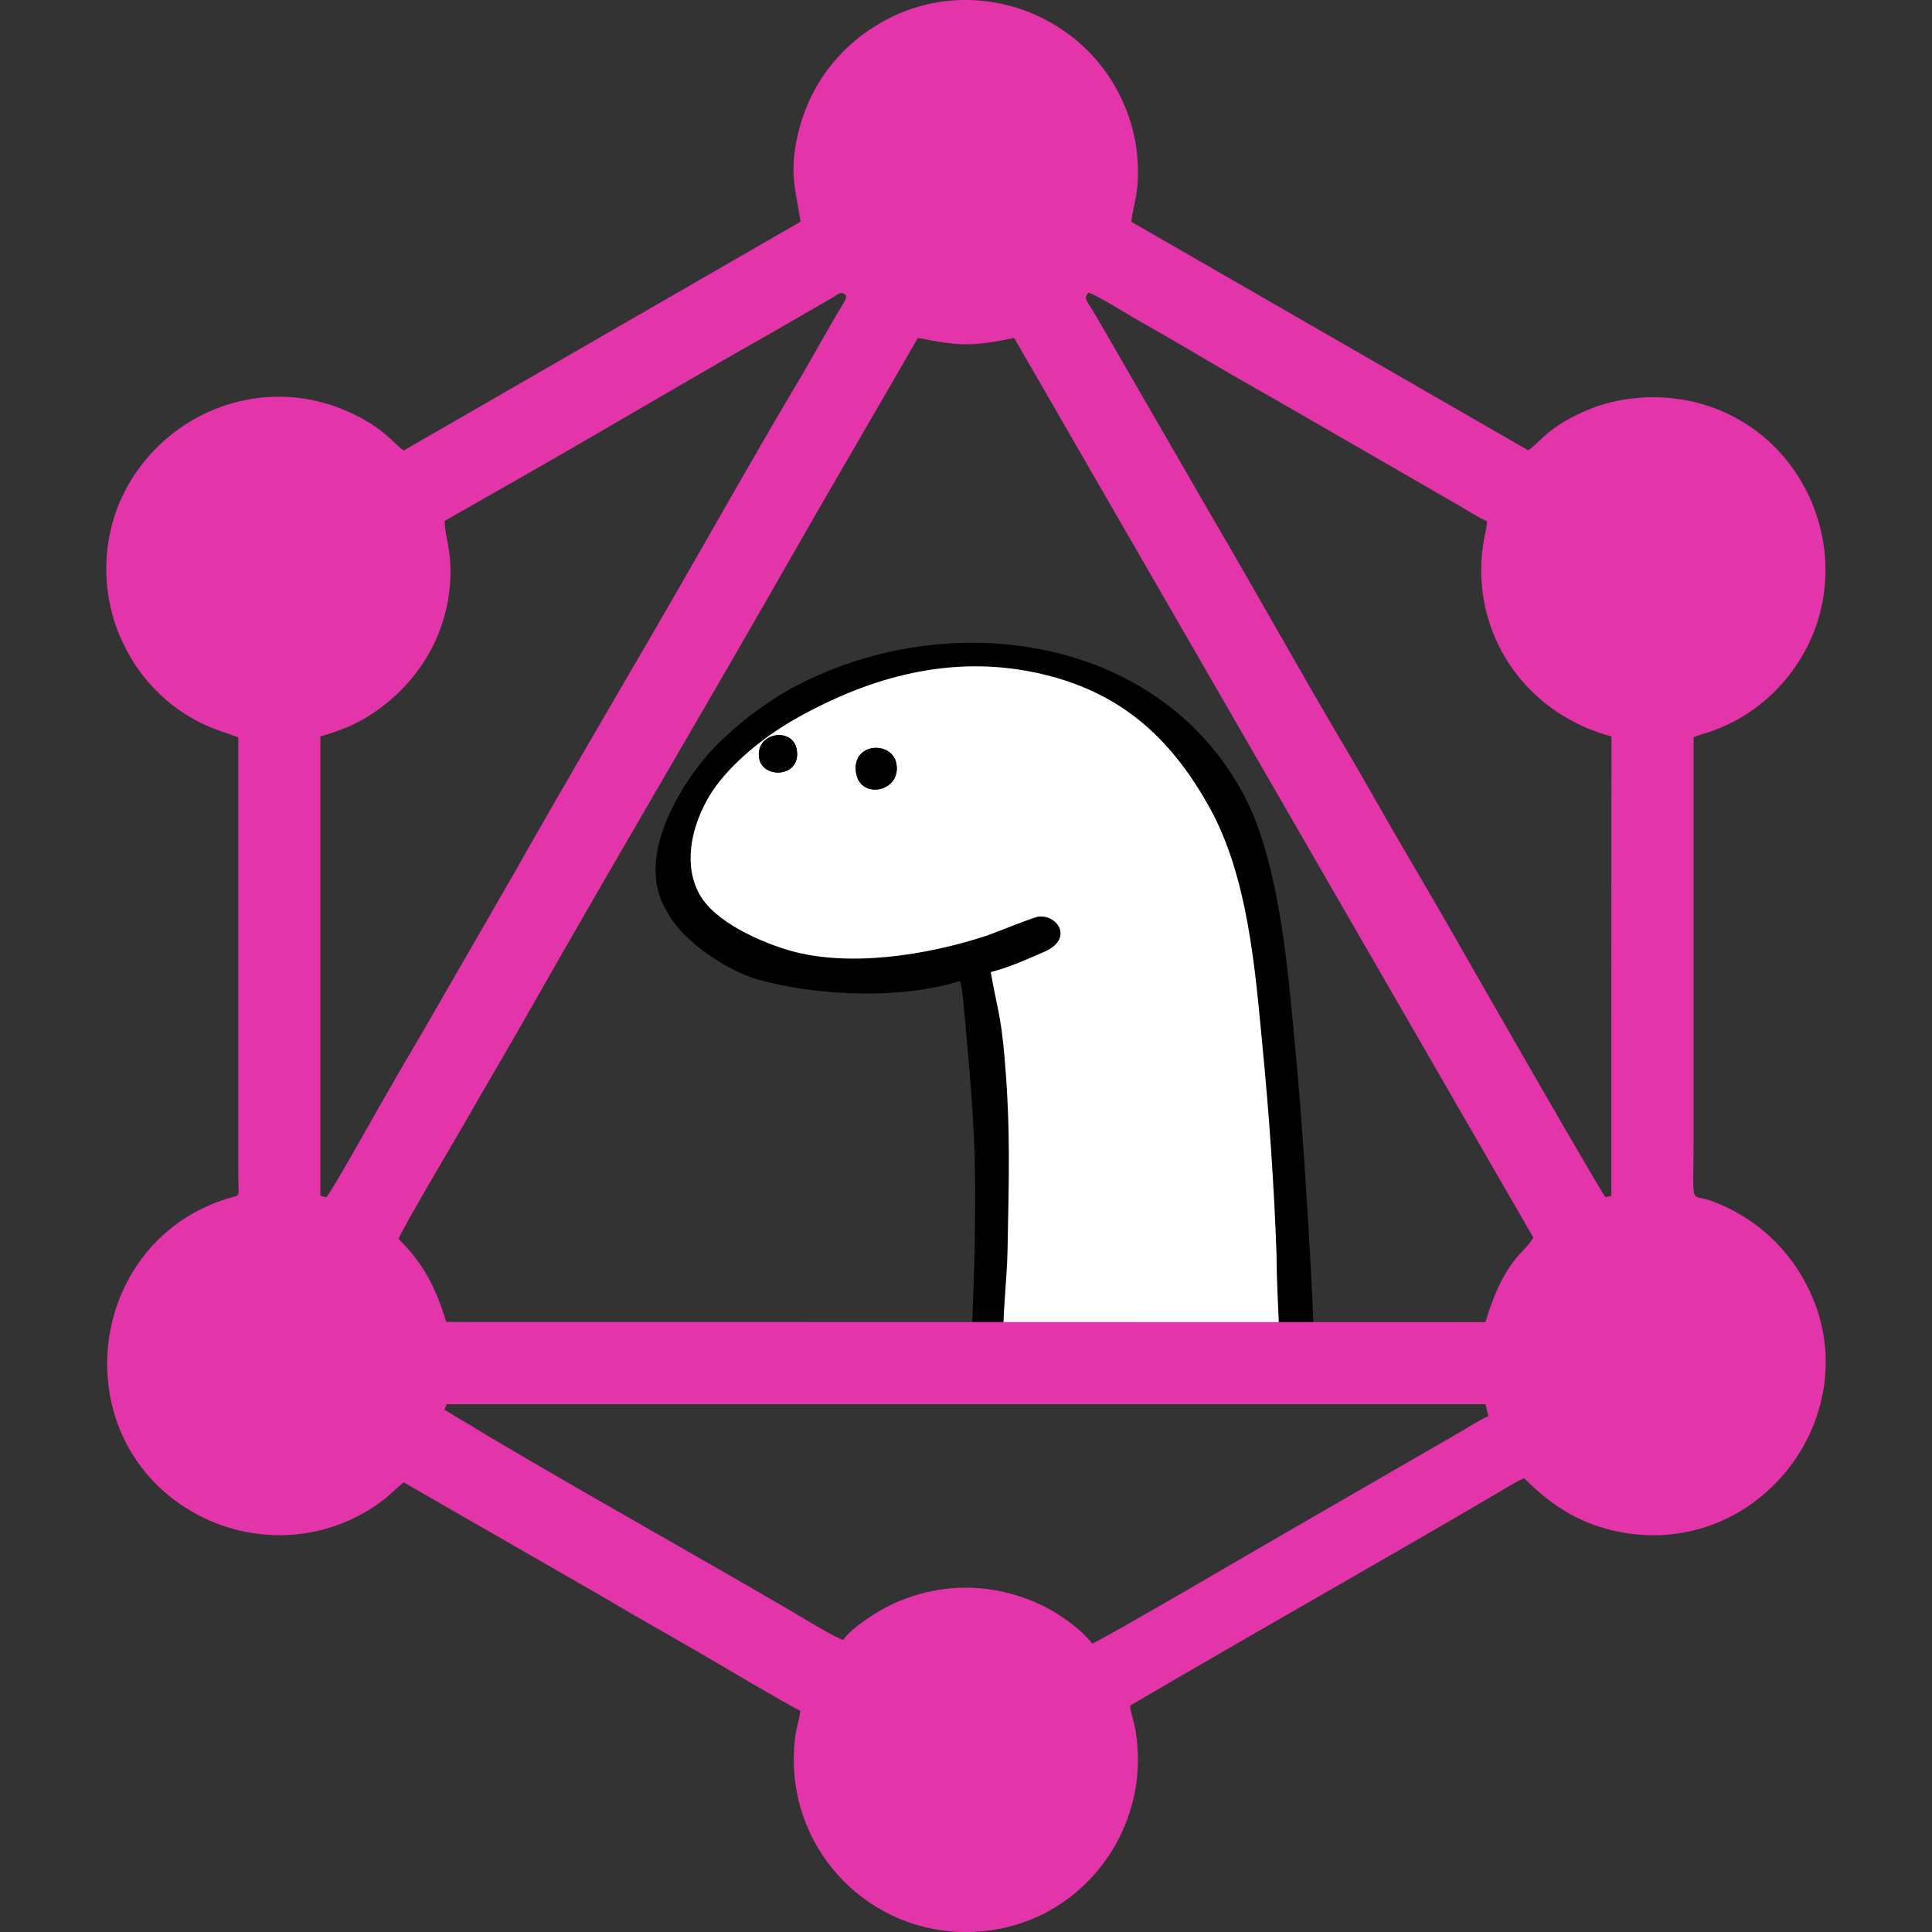 <?xml version="1.0" encoding="UTF-8"?>
<!DOCTYPE svg PUBLIC "-//W3C//DTD SVG 1.1//EN" "http://www.w3.org/Graphics/SVG/1.1/DTD/svg11.dtd">
<!-- Creator: CorelDRAW Home & Student X7 -->
<svg xmlns="http://www.w3.org/2000/svg" xml:space="preserve" width="12in" height="12in" version="1.1" style="shape-rendering:geometricPrecision; text-rendering:geometricPrecision; image-rendering:optimizeQuality; fill-rule:evenodd; clip-rule:evenodd"
viewBox="0 0 12000 12000"
 xmlns:xlink="http://www.w3.org/1999/xlink">
 <rect x="0" y="0" width="12000" height="12000" fill="#333333" stroke="none"/>
 <defs>
  <style type="text/css">
   <![CDATA[
    .str0 {stroke:black;stroke-width:6.945}
    .fil2 {fill:black}
    .fil0 {fill:black}
    .fil3 {fill:#E434AA}
    .fil1 {fill:white}
   ]]>
  </style>
 </defs>
 <g id="Layer_x0020_1">
  <g id="_270568536">
   <path class="fil0" d="M5962 6093c-360,116 -893,94 -1258,-10 -185,-53 -461,-234 -555,-411 -213,-325 67,-765 216,-948 136,-168 366,-348 555,-451 934,-504 2238,-350 2789,633 244,435 292,1145 339,1635 41,422 94,1263 110,1688 0,0 -196,75 -406,181 -197,99 -485,176 -702,223 -158,33 -887,100 -1017,56 -10,-177 17,-724 20,-909 8,-445 6,-697 -33,-1149 -39,-450 -44,-510 -58,-538z"/>
   <path class="fil1" d="M5319 4809c-40,-196 219,-213 248,-68 34,176 -216,226 -248,68zm-603 -96c-31,-162 205,-202 232,-60 33,175 -207,188 -232,60zm1438 1325c38,223 61,252 85,525 39,452 27,758 19,1203 -3,185 -34,415 -25,592 130,45 682,-23 840,-56 501,-108 753,194 840,153 60,-28 17,-311 16,-658 -15,-425 -45,-861 -86,-1284 -47,-489 -90,-1071 -335,-1506 -240,-428 -547,-704 -1030,-819 -525,-125 -1025,-2 -1489,250 -190,102 -378,242 -515,409 -149,183 -251,480 -133,701 93,177 383,304 568,357 365,104 845,28 1206,-89 61,-19 306,-121 338,-123 120,-10 213,140 35,218 -118,51 -208,93 -334,127z"/>
   <path class="fil0" d="M5319 4809c32,158 282,108 248,-68 -29,-145 -288,-128 -248,68z"/>
   <path class="fil0" d="M4716 4713c25,128 265,115 232,-60 -27,-142 -263,-102 -232,60z"/>
  </g>
  <g id="_163967008">
   <path class="fil2" d="M22747 5244l41 2c14,20 24,211 21,244l-36 -10 -26 -236zm2400 56l-4 -857 28 1c6,40 7,826 4,839l-28 17zm-2696 -478c55,-10 38,59 43,107 5,46 8,94 13,139 7,61 29,226 22,279l-35 -20 -43 -505zm3285 -60c-11,-94 0,-236 -1,-335 -1,-55 0,-111 0,-166 0,-62 -4,-87 54,-114 8,73 -2,390 -2,506 -1,74 -20,58 -51,109zm-2735 -201c10,60 40,385 33,433l-37 1 -36 -437 40 3zm-1063 -429c32,12 25,45 29,82 14,139 74,585 68,653l-28 -28 -33 -359c-8,-60 -54,-312 -36,-348zm1302 480c-34,-2 -21,-22 -24,-58l-19 -234c-7,-67 -29,-258 -23,-317l27 0c7,16 44,576 39,609zm-602 -619l47 9c8,35 23,187 16,224l-46 -3c-6,-25 -22,-207 -17,-230zm-228 41c-19,13 -16,13 -39,14 -4,-21 -6,-51 -9,-73 -1,-11 -2,-26 -3,-36 -3,-38 -5,-13 7,-33l37 18 7 110zm-246 -45l-39 10 -32 -309c53,49 50,54 57,126 5,45 17,130 14,173zm3873 -1113c19,-2 33,4 50,13 13,83 2,280 2,375l-6 738c1,122 6,194 -64,301l18 -1427zm-2437 1052c96,-26 165,-58 254,-97 136,-59 65,-174 -26,-166 -25,2 -211,79 -258,94 -275,89 -640,147 -918,68 -141,-41 -362,-137 -433,-272 -90,-169 -12,-395 101,-534 105,-128 248,-234 393,-312 353,-191 734,-285 1133,-190 369,88 603,298 786,624 185,331 219,774 255,1147 30,322 53,654 65,977 7,180 42,134 -117,215 -151,76 -370,135 -535,170 -121,26 -540,77 -639,43 -8,-135 16,-310 18,-451 6,-339 16,-572 -14,-916 -18,-208 -36,-230 -65,-400zm-1875 182c-16,-109 -102,-659 -96,-692l28 -5c16,90 125,895 112,924 -27,-23 -37,-182 -44,-227zm341 -1125c10,75 24,140 -31,201l-16 -168 47 -33zm3067 -619c86,-4 61,60 61,134 0,131 10,497 0,578 -34,4 -36,-2 -59,-26l-2 -686zm608 142c26,2 48,9 69,27l-6 633c-28,6 -36,5 -64,-6l1 -654zm-904 170c-5,-115 -9,-1088 6,-1126l36 9c17,14 9,733 11,852 1,55 7,245 -4,287l-49 -22zm-3343 -166c-8,-55 -26,-153 23,-190l107 835c-13,12 -16,17 -34,18l-96 -663zm2417 -203l59 8 0 76 -60 -16 1 -68zm612 -63c-25,-27 -14,-54 -15,-92l-3 -322c29,-2 45,3 65,23 4,47 8,359 -2,390 -27,9 -16,7 -45,1zm-2628 1614c-16,-67 -23,-173 -33,-246l-95 -735c-19,-164 -42,-327 -63,-491 -10,-82 -21,-165 -32,-247 -14,-115 -26,-106 11,-169l24 -33c1,-2 2,-2 5,-3l212 1912 -29 12zm261 -1972c17,-19 35,-40 58,-43l86 981 -47 43 -97 -981zm-285 -186c15,-21 41,-55 61,-67l66 672c-16,13 -37,26 -59,26l-68 -631zm3257 -417c23,2 35,8 57,25l3 453c-28,-1 -35,-9 -60,-22l0 -456zm-2150 304c21,-12 38,-15 62,-19 9,46 33,367 24,400 -21,15 -33,17 -58,4l-28 -385zm1520 -424c25,-2 46,4 69,20l1 416c-22,1 -51,-12 -69,-25l-1 -411zm934 231c20,2 50,39 51,61 3,37 0,86 1,126 3,145 6,1713 -4,1751l-38 -19 -10 -1919zm-1234 398c-8,-31 -17,-422 -17,-484 -1,-88 -15,-449 -3,-505 24,-2 47,3 73,11l7 982 -60 -4zm-244 -118c0,95 11,198 5,292l-65 -10 -25 -585c23,0 57,-4 73,8 16,15 12,257 12,295zm-717 -490c22,-12 49,-18 75,-14 7,109 11,216 15,325 3,90 22,240 12,325 -23,11 -35,14 -61,10l-41 -646zm-578 -132c15,-11 33,-21 50,-21 12,26 105,1121 105,1220 -13,13 -31,24 -52,26l-103 -1225zm953 -272c8,35 2,159 2,203 0,59 9,124 10,186 3,131 52,1127 45,1158 -21,6 -44,3 -63,-5 -14,-54 -72,-1505 -65,-1539l71 -3zm2882 2582c67,-1488 -1090,-2755 -2577,-2822 -1489,-67 -2759,1086 -2826,2577 -67,1490 1085,2760 2577,2827 1495,67 2760,-1088 2826,-2582z"/>
   <path class="fil1" d="M22964 2992c-31,-150 167,-163 189,-52 26,134 -164,172 -189,52zm-459 -74c-24,-123 156,-153 176,-45 25,134 -157,143 -176,45zm1095 1010c29,170 47,192 65,400 30,344 20,577 14,916 -2,141 -26,316 -18,451 99,34 518,-17 639,-43 165,-35 384,-94 535,-170 159,-81 124,-35 117,-215 -12,-323 -35,-655 -65,-977 -36,-373 -70,-816 -255,-1147 -183,-326 -417,-536 -786,-624 -399,-95 -780,-1 -1133,190 -145,78 -288,184 -393,312 -113,139 -191,365 -101,534 71,135 292,231 433,272 278,79 643,21 918,-68 47,-15 233,-92 258,-94 91,-8 162,107 26,166 -89,39 -158,71 -254,97z"/>
   <path class="fil1" d="M23541 785c-7,34 51,1485 65,1539 19,8 42,11 63,5 7,-31 -42,-1027 -45,-1158 -1,-62 -10,-127 -10,-186 0,-44 6,-168 -2,-203l-71 3z"/>
   <path class="fil1" d="M25442 3315l38 19c10,-38 7,-1606 4,-1751 -1,-40 2,-89 -1,-126 -1,-22 -31,-59 -51,-61l10 1919z"/>
   <path class="fil1" d="M21895 3860l29 -12 -212 -1912c-3,1 -4,1 -5,3l-24 33c-37,63 -25,54 -11,169 11,82 22,165 32,247 21,164 44,327 63,491l95 735c10,73 17,179 33,246z"/>
   <path class="fil1" d="M26019 4303c70,-107 65,-179 64,-301l6 -738c0,-95 11,-292 -2,-375 -17,-9 -31,-15 -50,-13l-18 1427z"/>
   <path class="fil1" d="M24198 1794l60 4 -7 -982c-26,-8 -49,-13 -73,-11 -12,56 2,417 3,505 0,62 9,453 17,484z"/>
   <path class="fil1" d="M22659 1054l103 1225c21,-2 39,-13 52,-26 0,-99 -93,-1194 -105,-1220 -17,0 -35,10 -50,21z"/>
   <path class="fil1" d="M24837 2678l49 22c11,-42 5,-232 4,-287 -2,-119 6,-838 -11,-852l-36 -9c-15,38 -11,1011 -6,1126z"/>
   <path class="fil1" d="M22156 1888l97 981 47 -43 -86 -981c-23,3 -41,24 -58,43z"/>
   <path class="fil1" d="M23237 1186l41 646c26,4 38,1 61,-10 10,-85 -9,-235 -12,-325 -4,-109 -8,-216 -15,-325 -26,-4 -53,2 -75,14z"/>
   <path class="fil1" d="M25135 3052c23,24 25,30 59,26 10,-81 0,-447 0,-578 0,-74 25,-138 -61,-134l2 686z"/>
   <path class="fil1" d="M25740 3162c28,11 36,12 64,6l6 -633c-21,-18 -43,-25 -69,-27l-1 654z"/>
   <path class="fil1" d="M23894 1958l65 10c6,-94 -5,-197 -5,-292 0,-38 4,-280 -12,-295 -16,-12 -50,-8 -73,-8l25 585z"/>
   <path class="fil1" d="M21871 1702l68 631c22,0 43,-13 59,-26l-66 -672c-20,12 -46,46 -61,67z"/>
   <path class="fil1" d="M21590 3175c18,-1 21,-6 34,-18l-107 -835c-49,37 -31,135 -23,190l96 663z"/>
   <path class="fil1" d="M25736 4762c31,-51 50,-35 51,-109 0,-116 10,-433 2,-506 -58,27 -54,52 -54,114 0,55 -1,111 0,166 1,99 -10,241 1,335z"/>
   <path class="fil2" d="M22964 2992c25,120 215,82 189,-52 -22,-111 -220,-98 -189,52z"/>
   <path class="fil1" d="M24499 1576c18,13 47,26 69,25l-1 -416c-23,-16 -44,-22 -69,-20l1 411z"/>
   <path class="fil1" d="M24523 2246c29,6 18,8 45,-1 10,-31 6,-343 2,-390 -20,-20 -36,-25 -65,-23l3 322c1,38 -10,65 15,92z"/>
   <path class="fil1" d="M25128 1741c25,13 32,21 60,22l-3 -453c-22,-17 -34,-23 -57,-25l0 456z"/>
   <path class="fil1" d="M21629 3418c-6,33 80,583 96,692 7,45 17,204 44,227 13,-29 -96,-834 -112,-924l-28 5z"/>
   <path class="fil1" d="M22978 1589l28 385c25,13 37,11 58,-4 9,-33 -15,-354 -24,-400 -24,4 -41,7 -62,19z"/>
   <path class="fil1" d="M25175 5283c3,-13 2,-799 -4,-839l-28 -1 4 857 28 -17z"/>
   <path class="fil2" d="M22505 2918c19,98 201,89 176,-45 -20,-108 -200,-78 -176,45z"/>
   <path class="fil1" d="M22007 4839l28 28c6,-68 -54,-514 -68,-653 -4,-37 3,-70 -29,-82 -18,36 28,288 36,348l33 359z"/>
   <path class="fil1" d="M22494 5327l35 20c7,-53 -15,-218 -22,-279 -5,-45 -8,-93 -13,-139 -5,-48 12,-117 -43,-107l43 505z"/>
   <path class="fil1" d="M22997 4995l37 -1c7,-48 -23,-373 -33,-433l-40 -3 36 437z"/>
   <path class="fil1" d="M23240 4612c5,-33 -32,-593 -39,-609l-27 0c-6,59 16,250 23,317l19 234c3,36 -10,56 24,58z"/>
   <path class="fil1" d="M22125 3999l39 -10c3,-43 -9,-128 -14,-173 -7,-72 -4,-77 -57,-126l32 309z"/>
   <path class="fil1" d="M22655 4223l46 3c7,-37 -8,-189 -16,-224l-47 -9c-5,23 11,205 17,230z"/>
   <path class="fil1" d="M22773 5480l36 10c3,-33 -7,-224 -21,-244l-41 -2 26 236z"/>
   <path class="fil1" d="M22019 3018l16 168c55,-61 41,-126 31,-201l-47 33z"/>
   <path class="fil1" d="M22371 4048c23,-1 20,-1 39,-14l-7 -110 -37 -18c-12,20 -10,-5 -7,33 1,10 2,25 3,36 3,22 5,52 9,73z"/>
   <polygon class="fil1" points="23910,2377 23970,2393 23970,2317 23911,2309 "/>
  </g>
  <path class="fil2" d="M27732 10792c96,-26 164,-58 254,-97 136,-59 65,-174 -26,-166 -25,2 -211,79 -258,94 -275,89 -640,147 -918,68 -141,-41 -362,-137 -433,-272 -90,-169 -12,-395 101,-534 105,-128 248,-234 392,-312 711,-384 1499,-315 1919,434 186,331 220,774 255,1147 31,322 54,654 66,978 7,179 42,134 -117,214 -151,76 -370,135 -535,170 -121,26 -541,77 -640,43 -7,-135 17,-310 19,-451 6,-339 15,-572 -14,-916 -18,-208 -36,-230 -65,-400zm2894 -564c67,-1488 -1090,-2755 -2577,-2822 -1489,-67 -2759,1086 -2826,2577 -67,1490 1085,2760 2577,2827 1494,67 2759,-1088 2826,-2582z"/>
  <path class="fil0" d="M30306 -1804c-360,117 -893,94 -1258,-10 -184,-52 -461,-234 -555,-411 -213,-324 67,-764 216,-947 137,-168 366,-348 556,-451 933,-504 2237,-351 2788,633 245,435 292,1145 339,1634 41,423 94,1264 110,1689 0,0 -90,34 -213,89 1,-121 -15,-309 -15,-521 -16,-425 -46,-862 -87,-1284 -47,-490 -90,-1071 -334,-1506 -240,-428 -547,-704 -1031,-819 -525,-125 -1024,-2 -1489,249 -190,103 -378,242 -515,410 -149,183 -251,479 -133,701 94,177 384,304 569,357 364,104 844,27 1205,-89 61,-20 306,-121 339,-124 119,-10 212,141 34,218 -118,51 -208,93 -334,128 38,223 61,252 85,524 39,452 27,759 19,1204 -3,185 -34,415 -24,592 130,44 681,-23 839,-57 327,-70 549,35 687,104l-8 4c-197,100 -485,177 -702,223 -158,34 -887,101 -1017,57 -10,-177 17,-724 20,-909 8,-445 7,-697 -33,-1149 -39,-450 -44,-510 -58,-539z"/>
  <path class="fil3" d="M5238 10185c-42,-7 -265,-144 -318,-175 -614,-359 -1249,-712 -1857,-1072l-303 -182 14 -34 6452 0 19 74c-40,15 -119,65 -160,89 -52,31 -102,60 -152,88l-919 531c-78,43 -1183,693 -1231,704 -59,-80 -198,-184 -317,-240 -293,-137 -610,-143 -907,-12 -109,49 -272,156 -321,229zm-2762 -2490c8,-39 351,-617 402,-706 135,-237 268,-460 403,-698 526,-928 1085,-1869 1614,-2797 268,-470 539,-930 806,-1395 260,51 336,54 598,0l3225 5588c-61,104 -179,131 -298,525l-6454 -1c-75,-246 -159,-378 -296,-516zm794 -4749c508,-290 1009,-589 1519,-877l383 -221c23,-14 45,-35 67,-25 27,11 16,33 3,55 -102,167 -193,339 -293,506 -291,489 -587,1020 -877,1519 -287,494 -599,1025 -877,1518l-584 1013c-100,168 -196,336 -293,506 -35,62 -268,478 -292,497l-36 -10 0 -2853c126,-36 222,-75 319,-139 285,-187 489,-503 489,-888 0,-144 -32,-208 -37,-311l509 -290zm5930 593c0,491 326,906 809,1035l-1 2854 -36 8c-22,-20 -783,-1347 -816,-1406 -134,-235 -268,-469 -406,-702 -138,-235 -268,-471 -406,-703 -276,-467 -536,-937 -811,-1406l-712 -1233c-73,-127 -94,-127 -61,-168 47,10 259,144 316,176 105,59 206,117 310,178 205,122 406,237 614,355l929 536c53,31 101,59 152,88 48,28 106,66 155,87 1,44 -37,150 -36,301zm-4228 -2162l-2464 1421c-63,-39 -125,-152 -383,-257 -494,-200 -1049,3 -1318,453 -180,301 -198,690 -35,1017 105,213 269,375 474,479 82,41 221,83 234,90l0 2727c0,147 25,106 -97,147 -803,274 -966,1344 -315,1851 376,293 907,314 1302,20 55,-41 91,-81 137,-118l1230 707c203,121 409,236 614,355 118,69 531,314 620,357 -10,87 -36,116 -40,270 -20,609 473,1115 1088,1104 678,-12 1151,-633 1030,-1273 -8,-42 -28,-94 -30,-133l303 -177c659,-383 1329,-762 1985,-1147 33,-20 130,-80 161,-88 177,180 375,304 650,343 878,123 1537,-839 1064,-1614 -116,-190 -298,-357 -549,-451 -141,-52 -114,55 -114,-378l0 -2502c23,-13 81,-27 114,-39 255,-91 466,-277 592,-524 316,-624 -55,-1423 -789,-1537 -190,-30 -395,-6 -557,59 -265,107 -314,211 -387,258l-2466 -1420c13,-92 37,-157 41,-264 4,-96 -5,-196 -26,-285 -168,-700 -940,-1025 -1539,-704 -273,146 -467,388 -543,697 -61,249 -17,353 13,556z"/>
  <g id="_268294480">
   <ellipse class="fil3" cx="19553" cy="824" rx="1069" ry="1072"/>
   <ellipse class="fil3" cx="28095" cy="820" rx="1073" ry="1075"/>
   <ellipse class="fil3" cx="28091" cy="5759" rx="1073" ry="1072"/>
   <ellipse class="fil3" cx="23826" cy="8218" rx="1069" ry="1072"/>
   <ellipse class="fil3" cx="19553" cy="5755" rx="1069" ry="1072"/>
   <ellipse class="fil3" cx="23825" cy="-1647" rx="1072" ry="1074"/>
  </g>
  <path class="fil0 str0" d="M29251 -3228l40 16c0,63 -51,114 -114,114 -63,0 -114,-51 -114,-114 0,-31 13,-60 33,-81l40 17c-21,13 -35,37 -35,64 0,42 34,76 76,76 42,0 76,-34 76,-76 0,-6 -1,-11 -2,-16z"/>
  <path class="fil0 str0" d="M29853 -3139l40 17c0,63 -51,114 -114,114 -63,0 -114,-51 -114,-114 0,-32 13,-60 33,-81l40 16c-21,14 -35,38 -35,65 0,42 34,76 76,76 42,0 76,-34 76,-76 0,-6 -1,-12 -2,-17z"/>
 </g>
</svg>
